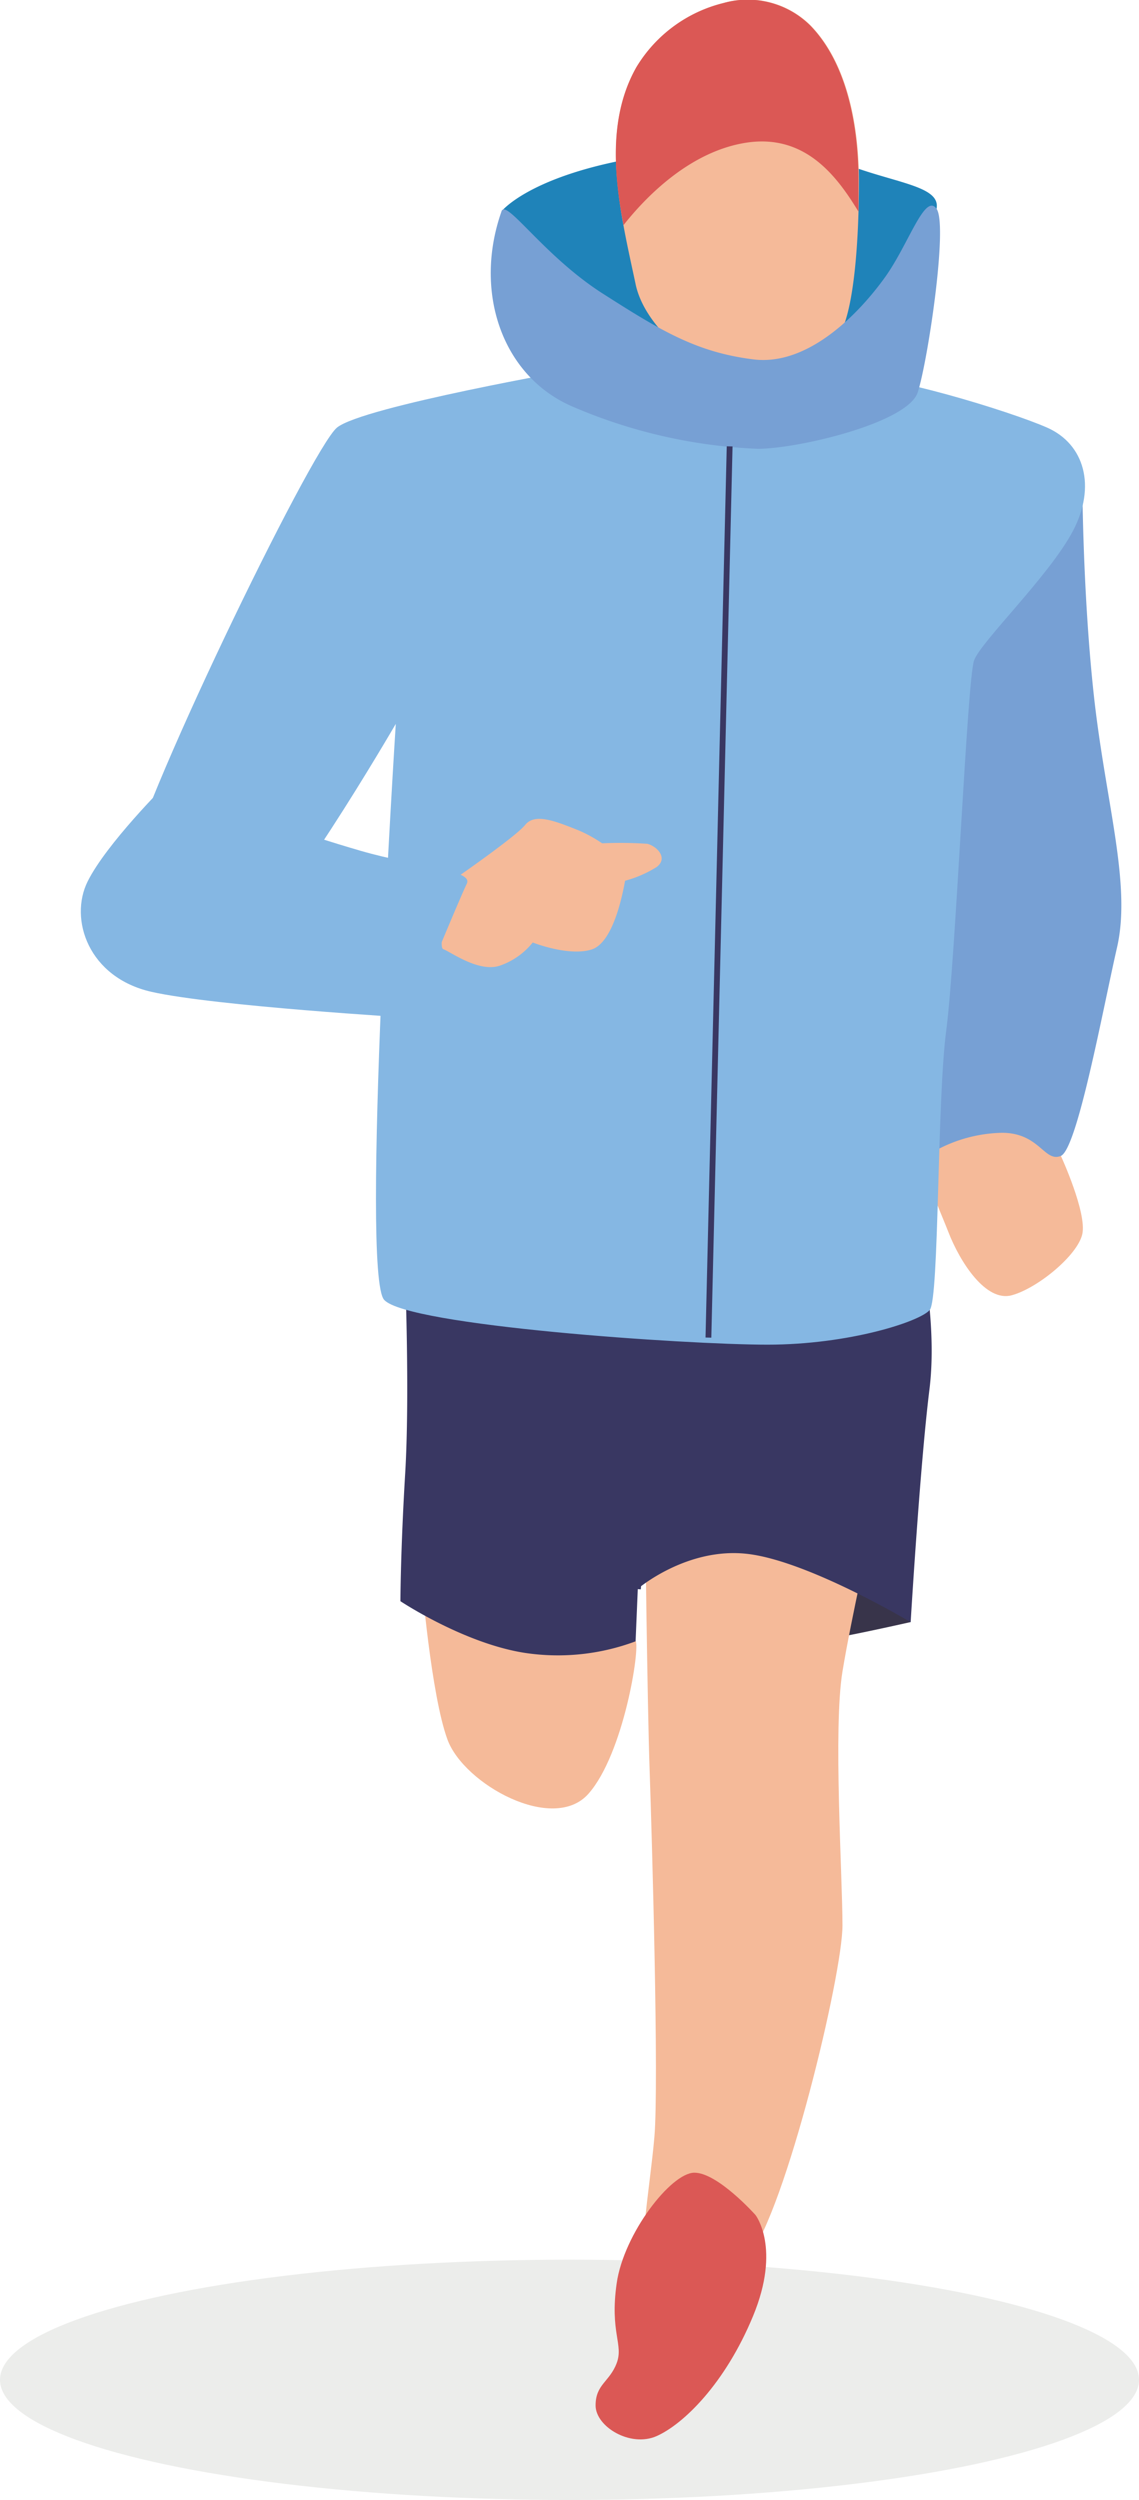 <svg id="Layer_1" data-name="Layer 1" xmlns="http://www.w3.org/2000/svg" viewBox="0 0 98.22 215.57"><defs><style>.cls-1{fill:#ecedeb;}.cls-2{fill:#f5ba99;}.cls-3{fill:#77a0d4;}.cls-4{fill:#38344a;}.cls-5{fill:#393762;}.cls-6{fill:#85b7e3;}.cls-7{fill:#1f83b9;}.cls-8{fill:#db5855;}.cls-9{fill:#fff;stroke:#393762;stroke-miterlimit:10;stroke-width:0.5px;}</style></defs><ellipse class="cls-1" cx="49.11" cy="205.21" rx="49.11" ry="10.36"/><path class="cls-2" d="M91.51,99.73s2.23,4.86,1.82,6.69-3.85,4.66-6.08,5.27-4.46-2.84-5.48-5.48-3.44-7.5-1.42-9.32S89.88,96.28,91.51,99.73Z"/><path class="cls-3" d="M93.33,41.13s0,9.73,1,18.86,3.25,16.22,2,21.69-3.44,17.44-4.86,18-1.83-2-5.07-2a12.45,12.45,0,0,0-5.88,1.62s0-9.73.4-19.26-2.84-20.68.81-26.16,6.29-8.72,7.51-10.54S93.33,41.13,93.33,41.13Z"/><path class="cls-4" d="M78.53,139.87s-6.29,1.42-7.1,1.42,1.42-7.3,1.42-7.3,2.84.2,3.65,1.42A32.88,32.88,0,0,1,78.53,139.87Z"/><path class="cls-2" d="M55.62,129.94s.2,17,.4,22.71.81,27,.41,31.63-1.62,10.74-.61,13.78,5.48.61,8.72-3.44,8.11-24.34,8.11-28.59-.81-17,0-21.9,2.43-11.76,2.43-12.37-5.27-5.47-11.55-5.47S55.62,129.94,55.62,129.94Z"/><path class="cls-2" d="M36.36,136.22s.81,9.94,2.23,13.79,9.12,8.11,12.16,4.66,4.46-12.57,4.06-13.18S36.36,136.22,36.36,136.22Z"/><path class="cls-5" d="M34.94,110.07s.4,10.34,0,17-.41,11-.41,11,5.48,3.65,10.75,4.46a19.12,19.12,0,0,0,9.53-1L55,137s4.26-3.65,9.53-3,14,5.88,14,5.88.81-13.58,1.62-20.07-1.21-14.4-1.21-14.4Z"/><path class="cls-6" d="M49.94,31.8s-18.65,3.25-20.88,5.07S11.42,70.53,11,75.39s6.29,7.3,9.53,6.09S34.13,62.42,34.13,62.42s-3.05,47.44-1,49.67,26,3.86,33.05,3.86,13.18-2,14-3,.61-18,1.42-24.12S83.4,58.57,84,56.94s6.49-7.3,8.52-11.15,1-7.5-2.23-8.92S76.5,32.21,72.85,32.41,55.62,30.59,49.94,31.8Z"/><path class="cls-7" d="M43.25,18.22S45.48,15.38,54,13.76s14-1.63,18.45.2,8.72,2,8.31,4.05-1.42,8.93-4.26,12a17.37,17.37,0,0,1-14.19,4.86c-6.08-.6-11.76-3-14.6-5.47S43.25,18.22,43.25,18.22Z"/><path class="cls-2" d="M62.39.26a12.16,12.16,0,0,0-7.51,5.53c-3.2,5.63-1.32,12.79-.07,18.71.81,3.86,5.47,7.3,7.9,7.91s8.52-1.42,9.74-3.65,1.62-8.11,1.62-13.18c0-4.45-.89-10-4.15-13.37A7.67,7.67,0,0,0,62.39.26Z"/><path class="cls-8" d="M62.39.26a12.16,12.16,0,0,0-7.51,5.53c-2.32,4.09-2,9-1.11,13.62,1.8-2.28,5.53-6.22,10.36-7.07,5.28-.93,8.06,2.89,9.9,5.91,0-.89,0-1.79,0-2.67,0-4.45-.89-10-4.15-13.37A7.67,7.67,0,0,0,62.39.26Z"/><path class="cls-3" d="M43.25,18.22c.39-1.12,3.65,3.85,8.72,7.09s8.11,5.07,13,5.68,9.33-4.26,11.36-7.1S79.75,16.6,80.76,18,80,31.19,79.14,33.83,68.8,38.7,65.35,38.7a44.94,44.94,0,0,1-16-3.65C43.25,32.41,40.82,25.11,43.25,18.22Z"/><path class="cls-2" d="M51.16,72.76a35.62,35.62,0,0,1,4.66,0c.81.2,1.83,1.22.81,2a10.06,10.06,0,0,1-3.85,1.42C51.77,76.41,51.16,72.76,51.16,72.76Z"/><path class="cls-2" d="M39.19,75.8s5.28-3.65,6.09-4.66,2.43-.41,4.46.4S54.2,74.18,54,75.39s-1,5.88-3,6.49-5.06-.61-5.06-.61a6.25,6.25,0,0,1-2.84,2c-1.83.61-4.26-1.21-4.87-1.42S39.19,75.8,39.19,75.8Z"/><path class="cls-6" d="M19.12,69.51s7.1,2.44,12,3.86,9.74,1.62,9.13,2.84-4.87,11.55-4.87,11.55-16.83-1-22.3-2.23S5.94,79.25,7.56,76s6.7-8.31,6.7-8.31"/><line class="cls-9" x1="62.92" y1="38.49" x2="61.09" y2="115.34"/><line class="cls-9" x1="55.01" y1="137.03" x2="56.43" y2="119.19"/><path class="cls-8" d="M65.15,191s-3.25-3.65-5.27-3.65-6.09,5.27-6.7,9.53.61,5.27,0,6.89-1.82,1.82-1.82,3.65,3,3.65,5.27,2.64,5.88-4.47,8.31-10.35S65.15,191,65.15,191Z"/></svg>